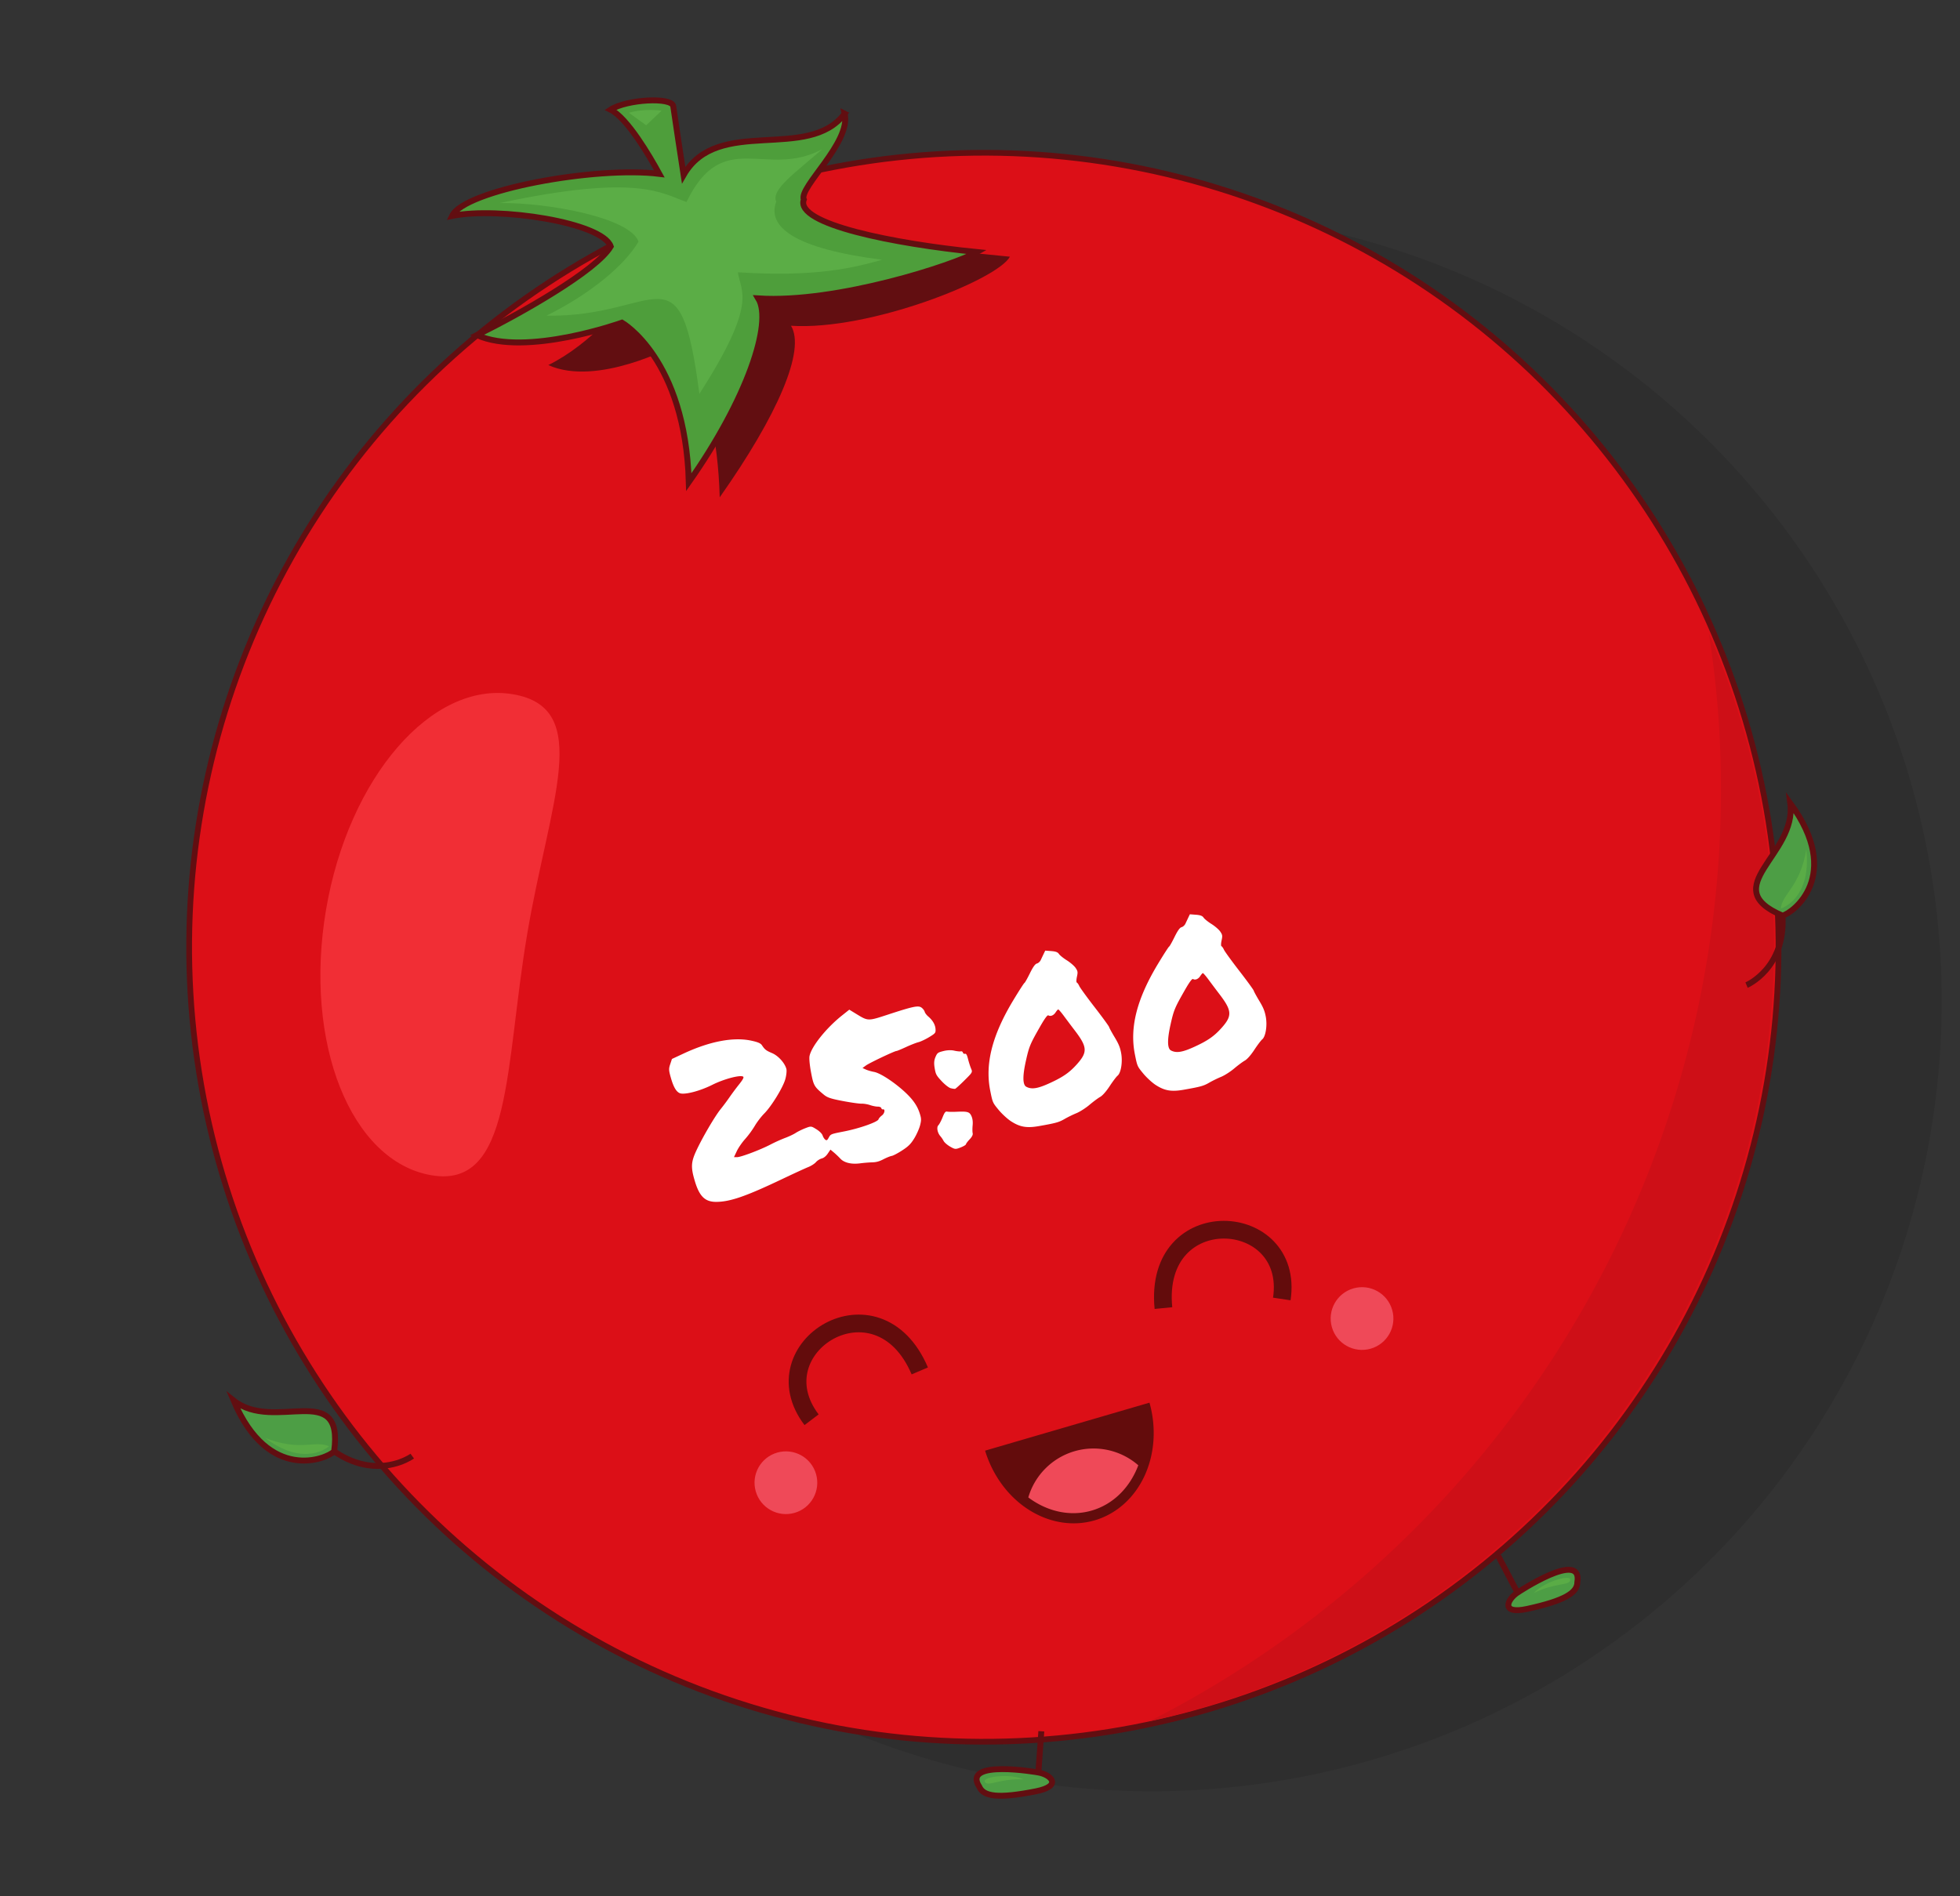 <svg xmlns="http://www.w3.org/2000/svg" viewBox="0 0 310 300">
  <rect x="0" y="0" width="310" height="300" fill="#333333" stroke="none"/>
  <circle cx="155" cy="185" r="125" fill-opacity=".1" transform="rotate(-9.027)"/>
  <circle cx="130.169" cy="172.418" r="125.69" fill="#dc0f17" stroke="#620e11" stroke-width=".904" transform="rotate(-9.027)"/>
  <path fill="#f12e35" d="M83.38 147.796c-3.553 21.015-2.345 40.299-15.121 38.139-12.776-2.16-20.254-20.947-16.7-41.962 3.552-21.015 16.79-36.3 29.565-34.14 12.777 2.16 5.808 16.947 2.255 37.963z"/>
  <path fill="#ce0f17" d="M270.273 100.17a165.303 165.303 0 0 1 1.458 12.419 165.303 165.303 0 0 1-89.91 159.709 125.69 125.69 0 0 0 98.41-132.163 125.69 125.69 0 0 0-9.958-39.964z"/>
  <path fill="#630c0c" d="M155.806 229.5a15.629 13.55 73.722 0 0 17.329 11.025 15.629 13.55 73.722 0 0 8.672-18.617z"/>
  <path fill="#ef4958" d="M169.942 229.592a10.766 10.766 0 0 0-7.303 7.31c2.954 2.21 6.594 3.08 10.047 2.071 3.455-1.009 6.054-3.703 7.351-7.159a10.766 10.766 0 0 0-10.095-2.222z"/>
  <g fill="#ef4958" transform="rotate(-15.91 243.764 39.998) scale(.793)">
    <circle cx="214.743" cy="245.11" r="6.256"/>
    <circle cx="95.257" cy="245.11" r="6.256"/>
  </g>
  <path fill="#4d9e45" d="M281.942 145.099c7.437-3.576 5.86-12.985 1.063-18.46.332 7.016-5.688 9.975-5.482 14.25.166 3.08 4.42 4.21 4.42 4.21z"/>
  <path fill="none" stroke="#620e11" stroke-miterlimit="10" stroke-width=".933" d="M276.243 155.848s6.194-2.642 5.684-10.996c1.629-.38 9.62-6.335 1.232-17.778 1.084 8.181-11.776 13.296-1.232 17.778"/>
  <path fill="#5aac46" d="M281.645 143.747s4.897-1.458 4.05-9.345c-1.012 5.961-3.753 6.87-4.05 9.345z"/>
  <g>
    <path fill="#4d9e45" d="M53.051 229.753c-6.88 4.557-14.154-1.616-16.4-8.54 5.857 3.877 11.481.222 15.048 2.588 2.56 1.72 1.352 5.952 1.352 5.952z"/>
    <path fill="none" stroke="#620e11" stroke-miterlimit="10" stroke-width=".933" d="M65.203 230.363s-2.872 2.094-7.093 1.43c-1.59-.249-3.371-.889-5.263-2.18-1.16 1.206-10.368 5.02-15.9-8.045 6.471 5.12 17.45-3.306 15.9 8.046"/>
    <path fill="#5aac46" d="M52.043 228.806s-3.76 3.46-10.1-1.307c5.638 2.183 7.822.294 10.1 1.307z"/>
  </g>
  <g>
    <path fill="#4d9e45" stroke="#620e11" stroke-width=".933" d="M164.701 273.897l-.468 6.517s-12.219-2.17-9.336 2.273c.662 1.52 2.95 1.9 8.968.7 4.13-.823 2.454-2.582.368-2.973"/>
    <path fill="#5aac46" d="M161.894 281.504c-1.995-.946-6.403-.482-6.135.361.432.926 2.21-.537 6.135-.36z"/>
    <g>
      <path fill="#4d9e45" stroke="#620e11" stroke-width=".933" d="M236.976 246.173l3.036 5.785s10.33-6.876 9.465-1.651c.002 1.658-1.943 2.922-7.938 4.23-4.115.897-3.283-1.387-1.527-2.579"/>
      <path fill="#5aac46" d="M242.591 252.022c1.45-1.666 5.676-3.003 5.768-2.123-.026 1.021-2.241.391-5.768 2.123z"/>
    </g>
  </g>
  <g>
    <path fill="#620e11" d="M113.831 78.682c-.549-19.511-7.267-23.95-7.267-23.95s-12.112 6.506-19.842 3.026c6.765-3.343 12.562-10.174 14.819-14.029-1.323-3.805-1.09-6.201.378-8.709 1.505-2.57 4.812-3.648 7.596-4.706 2.493-.948 5.277-1.936 7.883-1.369 2.45.534 5.358 2.333 6.206 4.254-1.45 3.92 23.186 6.116 36.125 7.412-1.928 3.622-22.182 11.732-34.62 10.927 2.334 3.844-2.088 14.1-11.278 27.144z"/>
    <path fill="#4e9e3b" stroke="#620e11" stroke-linecap="round" stroke-width=".933" d="M133.599 17.984c-5.786 7.704-20.069.286-25.476 9.706-.318-2.076-1.464-9.55-1.639-10.876-.198-1.51-7.41-1.092-9.914.537 2.657 1.32 6.178 7.35 7.711 10.155-10.047-1.244-30.808 2.534-32.778 6.653 7.328-1.479 23.773 1.024 25.096 4.83-2.257 3.854-14.404 10.687-21.169 14.03 7.73 3.48 22.946-1.974 22.946-1.974s10.02 5.718 10.569 25.23c9.189-13.045 13.316-25.225 10.983-29.069 12.438.804 31.076-5.297 34.592-7.331-12.94-1.296-28.837-4.393-27.386-8.312-.848-1.922 7.516-9.009 6.465-13.58z"/>
    <path fill="#5bad46" d="M130.033 23.61c-8.87 4.747-15.667-3.591-21.453 8.344-3.82-1.306-7.5-4.544-29.533.167 7.553-.087 20.62 2.296 21.942 6.102-2.257 3.854-7.794 8.375-14.559 11.718 17.927.299 21.068-11.46 24.186 12.368 9.4-14.617 6.468-16.155 6.094-19.233 12.438.804 18.39-.745 22.806-1.978-14.07-1.795-18.195-5.271-16.744-9.191-.848-1.921 2.966-4.507 7.261-8.298zM99.473 17.845c2.455-.74 5.167-.335 5.167-.335l-2.437 2.31z"/>
  </g>
  <path fill="none" stroke="#630c0c" stroke-width="2.801" d="M128.361 224.611c-8.673-11.428 10.434-23.402 17.116-7.726M202.735 205.506c2.123-14.19-20.387-15.52-18.723 1.44"/>
  <path fill="#fff" d="M150.276 181.4c-.444-.255-.91-.66-1.035-.902a4.28 4.28 0 0 0-.5-.739c-.47-.521-.642-1.415-.331-1.73.154-.156.456-.724.67-1.262.31-.777.46-.963.729-.904.186.04.83.052 1.43.025 1.798-.082 2.095.002 2.405.675.181.394.247.897.191 1.476-.046.484-.042 1.044.008 1.244.06.235-.11.576-.477.961-.313.328-.576.68-.586.783-.01.103-.396.333-.858.511-.797.308-.88.3-1.646-.138zm14.062-3.25c-1.944.343-3.007.161-4.428-.755-.558-.36-1.442-1.172-1.964-1.805-.945-1.147-.95-1.157-1.325-3.026-.855-4.257.306-8.8 3.67-14.362.885-1.464 1.667-2.676 1.737-2.694.07-.017.453-.694.851-1.503.507-1.031.843-1.502 1.121-1.572.219-.055.492-.3.606-.545.115-.245.321-.682.459-.97l.25-.525.96.072c.69.051 1.03.179 1.206.451.135.209.698.663 1.251 1.01.554.348 1.18.89 1.392 1.205.346.515.367.66.203 1.415-.1.463-.106.868-.013.9.093.031.27.28.392.554.123.273 1.217 1.781 2.432 3.35 1.215 1.57 2.24 2.977 2.279 3.127.038.15.435.88.882 1.621.636 1.056.86 1.605 1.03 2.53.25 1.372-.03 3.116-.573 3.555-.19.153-.75.894-1.244 1.646-.553.842-1.131 1.498-1.506 1.708-.334.187-1.095.753-1.692 1.257-.596.505-1.525 1.098-2.064 1.318-.54.22-1.376.63-1.86.91-.91.528-1.37.656-4.052 1.128zm1.724-6.809c2.087-.962 3.083-1.655 4.25-2.955 1.732-1.931 1.68-2.744-.338-5.384-.52-.68-1.293-1.71-1.718-2.287-.424-.577-.826-1.036-.893-1.02-.067.018-.25.23-.406.471-.31.478-.795.678-1.143.47-.147-.088-.572.487-1.299 1.76-1.597 2.797-1.745 3.154-2.256 5.442-.539 2.415-.517 3.785.065 4.095.844.45 1.811.297 3.738-.592zm21.154 1.062c-1.944.343-3.006.162-4.427-.754-.558-.36-1.442-1.173-1.964-1.806-.945-1.147-.95-1.157-1.325-3.026-.855-4.257.306-8.8 3.67-14.362.885-1.464 1.667-2.676 1.736-2.694.07-.017.454-.694.852-1.503.507-1.031.843-1.502 1.121-1.572.219-.055.491-.3.606-.545l.458-.97.25-.525.96.072c.69.052 1.03.179 1.207.451.135.209.698.664 1.251 1.01.554.348 1.18.89 1.392 1.206.346.514.367.66.203 1.414-.1.463-.106.868-.013.9.093.032.27.281.392.554.123.273 1.217 1.781 2.432 3.351 1.215 1.57 2.24 2.977 2.278 3.126.039.15.436.88.883 1.621.636 1.056.86 1.606 1.029 2.531.251 1.37-.03 3.115-.572 3.554-.19.153-.75.894-1.244 1.646-.553.843-1.131 1.498-1.506 1.708-.334.187-1.096.753-1.692 1.257-.596.505-1.525 1.098-2.064 1.318-.54.22-1.376.63-1.86.91-.91.528-1.37.656-4.053 1.128zm1.725-6.809c2.087-.962 3.083-1.654 4.25-2.955 1.731-1.931 1.68-2.744-.338-5.384-.52-.68-1.293-1.71-1.718-2.287-.425-.577-.827-1.036-.893-1.019-.067.017-.25.229-.406.47-.31.478-.796.678-1.143.47-.147-.088-.572.487-1.299 1.76-1.597 2.797-1.746 3.155-2.256 5.442-.539 2.415-.517 3.785.064 4.095.845.45 1.812.297 3.739-.592zm-75.628 24.548c-1.782.015-2.676-.839-3.404-3.254-.658-2.179-.623-3.01.196-4.79.95-2.065 2.945-5.478 3.878-6.634a34.64 34.64 0 0 0 1.398-1.875 40.54 40.54 0 0 1 1.497-2.011c.641-.805.822-1.154.651-1.256-.491-.294-3.046.388-4.858 1.297-1.784.894-3.935 1.502-4.91 1.387-.673-.08-1.18-.835-1.642-2.448-.35-1.224-.363-1.456-.117-2.197l.274-.829 1.867-.87c4.125-1.92 7.839-2.627 10.66-2.03 1.044.221 1.496.413 1.702.723.46.693.66.85 1.612 1.254.978.417 2.01 1.56 2.259 2.503.076.285.001 1.008-.165 1.607-.366 1.324-2.195 4.304-3.35 5.46-.464.465-1.134 1.342-1.488 1.95a14.831 14.831 0 0 1-1.516 2.067c-.48.529-1.076 1.392-1.323 1.917l-.45.955h.487c.618 0 3.688-1.16 5.291-1.998a24.423 24.423 0 0 1 2.314-1.044c.6-.223 1.35-.577 1.668-.787.317-.21.997-.545 1.51-.745.924-.358.94-.357 1.765.155.499.31.895.705.988.986.084.257.274.556.42.663.225.164.312.11.562-.345.294-.536.307-.541 2.452-.963 2.426-.477 5.3-1.495 5.414-1.917.039-.144.282-.418.54-.61.442-.328.544-1.06.133-.956-.096.024-.2-.065-.234-.198-.033-.132-.288-.24-.566-.237-.279.002-.827-.108-1.22-.243-.393-.136-.999-.237-1.346-.224-.348.012-1.68-.176-2.959-.42-1.916-.364-2.448-.543-3.019-1.016-1.514-1.254-1.615-1.432-2.01-3.54-.214-1.137-.31-2.182-.236-2.555.302-1.51 2.623-4.415 5.12-6.408l1.17-.933 1.062.65c1.925 1.177 1.862 1.176 5.081.12 3.98-1.303 4.783-1.469 5.287-1.09.224.167.446.46.493.649.048.189.301.527.564.75.71.606 1.111 1.302 1.154 2.004.035.586-.029.666-1.012 1.263-.577.35-1.345.712-1.705.802-.361.09-1.253.442-1.983.78-.73.337-1.395.612-1.48.61-.287-.005-4.282 1.891-4.827 2.292l-.544.4.52.238c.287.131.868.301 1.293.378 1.3.236 4.497 2.538 5.96 4.292.58.694.97 1.368 1.219 2.101.32.947.334 1.2.111 2.063-.14.54-.557 1.476-.93 2.079-.537.87-.93 1.26-1.918 1.898-.684.442-1.416.827-1.627.856-.212.03-.798.265-1.302.525-.698.358-1.132.476-1.81.495-.492.014-1.335.083-1.874.155-1.393.185-2.537-.085-3.148-.742-.279-.3-.745-.743-1.036-.985l-.528-.441-.431.636c-.274.403-.624.684-.956.768-.288.072-.698.333-.91.58-.213.247-.764.599-1.225.782-.46.183-2.282 1.02-4.047 1.861-5.79 2.758-8.273 3.622-10.466 3.64zm37.056-17.981c-.29-.074-.93-.574-1.44-1.123-.837-.9-.934-1.082-1.097-2.046-.132-.78-.099-1.242.125-1.764.28-.654.376-.725 1.255-.946.61-.153 1.227-.176 1.718-.063.422.097.887.146 1.034.109a.273.273 0 0 1 .332.193c.036.143.182.23.325.195.198-.05.315.152.49.844.127.5.342 1.172.477 1.492.246.581.243.587-1.056 1.878-.716.712-1.379 1.31-1.472 1.33-.093.019-.404-.025-.691-.1z"/>
</svg>
